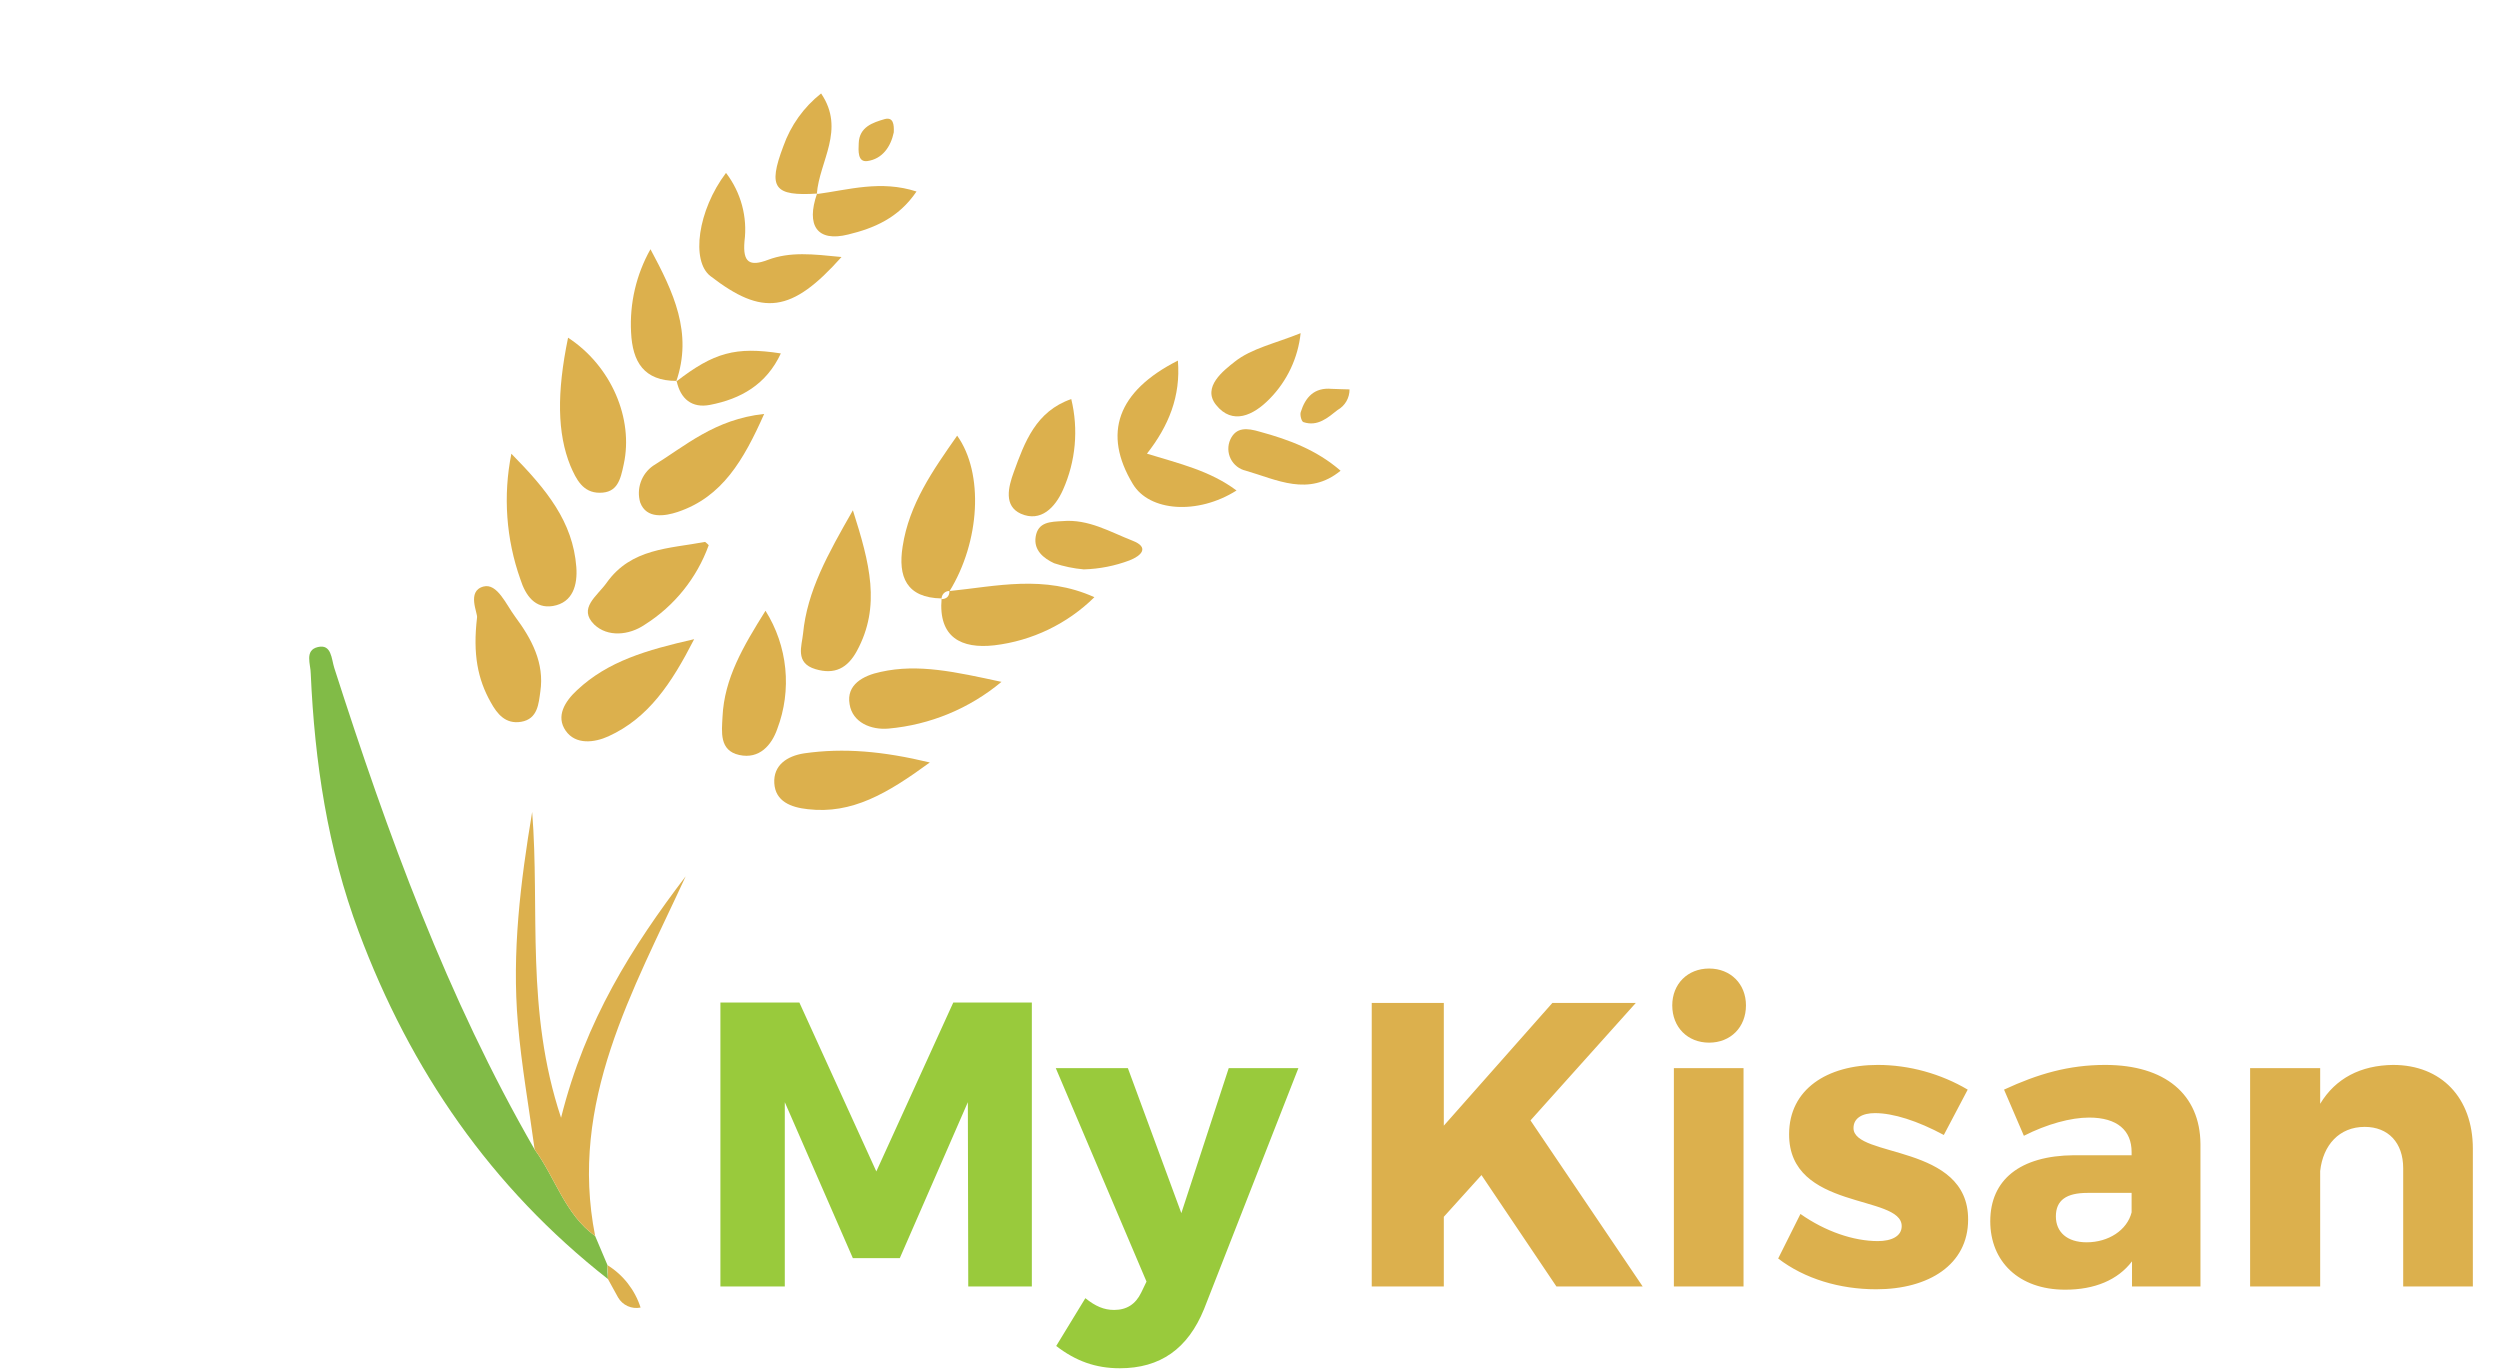 <svg width="321" height="176" viewBox="0 0 321 176" fill="none" xmlns="http://www.w3.org/2000/svg">
<path d="M78.06 164.23C63.06 152.47 52.69 137.4 46.06 119.64C42.06 108.95 40.4 97.82 39.9 86.49C39.9 85.32 39.06 83.49 40.82 83.08C42.58 82.67 42.55 84.6 42.92 85.76C49.77 107.1 57.4 128.1 68.65 147.6C71.32 151.24 72.53 155.91 76.42 158.71L78 162.44C78 163 78 163.63 78.06 164.23Z" fill="#81BB47"/>
<path d="M76.42 158.71C72.53 155.91 71.32 151.24 68.65 147.6C67.92 142.2 66.96 136.82 66.5 131.41C65.71 122.29 66.83 113.26 68.33 104.25C69.33 116.86 67.45 129.72 72.04 143.52C75.17 130.97 81.2 121.52 88.04 112.52C81.28 127.21 73 141.5 76.42 158.71Z" fill="#DCB04D"/>
<path d="M120.9 76.84C116.38 76.76 115.28 74.05 115.9 70.16C116.73 64.73 119.78 60.39 122.9 55.94C126.35 60.77 125.84 69.56 121.9 75.94L121.98 75.88C121.836 75.868 121.691 75.888 121.555 75.937C121.42 75.986 121.296 76.064 121.193 76.166C121.091 76.268 121.011 76.391 120.961 76.526C120.91 76.661 120.889 76.806 120.9 76.95V76.84Z" fill="#DCB04D"/>
<path d="M72.94 43.36C78.51 47 81.36 53.78 80.09 59.6C79.67 61.6 79.28 63.28 76.99 63.27C74.85 63.27 73.99 61.56 73.24 59.81C71.56 55.67 71.47 50.47 72.94 43.36Z" fill="#DCB04D"/>
<path d="M109.51 65.52C111.66 72.28 113.15 77.83 110.02 83.59C108.83 85.78 107.18 86.66 104.71 85.92C102.04 85.13 102.96 82.92 103.11 81.37C103.64 75.88 106.27 71.2 109.51 65.52Z" fill="#DCB04D"/>
<path d="M121.83 75.9C127.93 75.28 134.06 73.76 140.52 76.68C137.039 80.111 132.514 82.286 127.66 82.86C123.45 83.33 120.47 81.86 120.9 76.86L120.83 76.93C121.52 76.93 121.92 76.59 121.91 75.86L121.83 75.9Z" fill="#DCB04D"/>
<path d="M147.27 58.25C151.39 59.52 155.36 60.43 158.77 62.98C153.77 66.14 147.58 65.68 145.46 62.15C141.55 55.67 143.46 50.24 151.24 46.3C151.62 50.87 150.06 54.69 147.27 58.25Z" fill="#DCB04D"/>
<path d="M108.05 33C101.63 40.21 97.9 40.61 91.22 35.45C88.71 33.52 89.58 27.02 93.22 22.2C95.142 24.705 95.995 27.869 95.59 31C95.36 33.72 96.26 34.25 98.59 33.37C101.46 32.29 104.35 32.63 108.05 33Z" fill="#DCB04D"/>
<path d="M65.66 58.26C70.2 62.87 73.56 67 74 72.81C74.17 75.09 73.57 77.37 71 77.81C68.71 78.19 67.48 76.47 66.82 74.39C64.982 69.217 64.581 63.643 65.66 58.26Z" fill="#DCB04D"/>
<path d="M98.29 78.42C99.698 80.661 100.567 83.199 100.829 85.832C101.091 88.466 100.739 91.125 99.8 93.6C99.08 95.66 97.52 97.51 94.92 96.94C92.32 96.37 92.68 93.94 92.77 92.05C93 87.09 95.43 83 98.29 78.42Z" fill="#DCB04D"/>
<path d="M89.13 82.07C86.21 87.77 83.27 92.19 78.13 94.54C76.33 95.36 73.91 95.67 72.63 93.82C71.35 91.97 72.52 90.07 74.1 88.61C78.07 84.89 83 83.47 89.13 82.07Z" fill="#DCB04D"/>
<path d="M119.39 97.9C113.92 101.9 109.39 104.56 103.72 103.9C101.55 103.67 99.56 102.9 99.42 100.57C99.28 98.24 101.07 97.07 103.25 96.73C108.36 96 113.38 96.46 119.39 97.9Z" fill="#DCB04D"/>
<path d="M61.25 79.31C61.38 78.76 59.87 75.9 62.08 75.31C63.85 74.85 64.98 77.62 66.15 79.19C68.27 82.04 69.92 85.13 69.38 88.79C69.16 90.31 69.07 92.32 66.91 92.68C64.91 93.01 63.84 91.68 63.01 90.17C61.34 87.21 60.7 84 61.25 79.31Z" fill="#DCB04D"/>
<path d="M98.12 53.15C95.48 59.07 92.75 63.82 87 65.74C85.42 66.26 83 66.69 82.2 64.51C81.952 63.652 81.977 62.739 82.273 61.896C82.569 61.053 83.12 60.324 83.85 59.81C88 57.26 91.76 53.83 98.12 53.15Z" fill="#DCB04D"/>
<path d="M128.59 87.55C124.48 90.979 119.421 93.072 114.09 93.55C111.84 93.75 109.46 92.77 109.09 90.43C108.64 87.91 110.83 86.74 113.09 86.27C117.93 85.19 122.69 86.28 128.59 87.55Z" fill="#DCB04D"/>
<path d="M91 70C89.477 74.217 86.592 77.806 82.8 80.2C80.74 81.61 78 81.81 76.31 80.2C74.18 78.11 76.67 76.55 77.89 74.83C81.05 70.37 85.96 70.45 90.53 69.58C90.72 69.72 90.88 69.87 91 70Z" fill="#DCB04D"/>
<path d="M137.55 51.24C138.496 55.134 138.123 59.231 136.49 62.89C135.49 65.14 133.66 67.1 131.07 65.96C128.87 64.96 129.46 62.56 130.16 60.64C131.57 56.76 133 52.82 137.55 51.24Z" fill="#DCB04D"/>
<path d="M86.88 48.91C82.67 48.91 81.21 46.47 81.03 42.67C80.831 38.949 81.694 35.248 83.52 32C86.46 37.48 88.99 42.75 86.82 49L86.88 48.91Z" fill="#DCB04D"/>
<path d="M167 42.78C166.666 45.969 165.255 48.95 163 51.23C160.94 53.34 158.24 54.61 156.15 52C154.29 49.7 157.15 47.55 158.53 46.45C160.68 44.74 163.7 44.11 167 42.78Z" fill="#DCB04D"/>
<path d="M139.16 73.11C137.864 72.995 136.585 72.73 135.35 72.32C134.02 71.7 132.7 70.67 132.98 68.91C133.29 66.99 134.89 67 136.43 66.91C139.76 66.62 142.53 68.3 145.43 69.43C147.61 70.28 146.57 71.35 145.04 71.95C143.158 72.66 141.171 73.052 139.16 73.11Z" fill="#DCB04D"/>
<path d="M105 24.85C99.37 25.22 98.56 24.13 100.58 18.78C101.524 16.107 103.205 13.756 105.43 12C108.6 16.66 105.18 20.72 104.88 24.92L105 24.85Z" fill="#DCB04D"/>
<path d="M172.13 60.44C168.02 63.81 163.92 61.58 159.97 60.44C159.553 60.346 159.161 60.16 158.825 59.896C158.488 59.632 158.214 59.296 158.023 58.914C157.831 58.531 157.727 58.111 157.718 57.683C157.709 57.255 157.795 56.831 157.97 56.44C158.72 54.82 160.11 54.94 161.79 55.44C165.53 56.46 169.06 57.78 172.13 60.44Z" fill="#DCB04D"/>
<path d="M86.82 49C91.67 45.25 94.45 44.48 100.26 45.38C98.4 49.38 95.11 51.23 91.15 51.99C88.86 52.43 87.37 51.24 86.88 48.91L86.82 49Z" fill="#DCB04D"/>
<path d="M104.88 24.92C108.98 24.37 113.08 23.1 117.68 24.59C115.36 28.02 112.17 29.32 108.91 30.11C104.91 31.11 103.48 28.96 104.91 24.85L104.88 24.92Z" fill="#DCB04D"/>
<path d="M173.28 50C173.284 50.537 173.145 51.065 172.876 51.529C172.607 51.993 172.218 52.377 171.75 52.64C170.49 53.64 169.18 54.81 167.36 54.2C167.11 54.12 166.9 53.3 167.01 52.93C167.6 51.02 168.73 49.72 171.01 49.93C171.73 49.94 172.51 50 173.28 50Z" fill="#DCB04D"/>
<path d="M114.76 17C114.38 18.82 113.31 20.41 111.37 20.68C110.1 20.86 110.22 19.33 110.26 18.4C110.33 16.3 112.06 15.74 113.6 15.29C114.71 15 114.81 16 114.76 17Z" fill="#DCB04D"/>
<path d="M78.06 164.23C78.06 163.63 78.06 163.03 77.99 162.44C80.013 163.692 81.523 165.624 82.25 167.89C81.693 168.004 81.114 167.94 80.595 167.706C80.076 167.473 79.644 167.083 79.36 166.59L78.06 164.23Z" fill="#DCB04D"/>
<path d="M132.488 165.18V128.728H122.4L112.52 150.412L102.64 128.728H92.5V165.18H100.768V141.52L109.504 161.54H115.536L124.272 141.52L124.324 165.18H132.488ZM166.712 137.152H157.768L151.684 155.768L144.82 137.152H135.564L147.212 164.556L146.536 165.96C145.808 167.468 144.664 168.196 143.052 168.196C141.752 168.196 140.66 167.728 139.36 166.688L135.616 172.824C138.112 174.748 140.66 175.684 143.78 175.684C148.98 175.684 152.516 173.188 154.596 168.092L166.712 137.152Z" fill="#99CA3C"/>
<path d="M199.842 165.18H210.918L196.514 143.86L210.034 128.78H199.322L185.386 144.536V128.78H176.13V165.18H185.386V156.236L190.222 150.88L199.842 165.18ZM219.45 124.36C216.694 124.36 214.718 126.336 214.718 129.092C214.718 131.9 216.694 133.876 219.45 133.876C222.206 133.876 224.182 131.9 224.182 129.092C224.182 126.336 222.206 124.36 219.45 124.36ZM223.87 165.18V137.152H214.926V165.18H223.87ZM241.11 136.736C234.61 136.736 229.722 139.856 229.722 145.628C229.67 155.456 244.178 153.324 244.178 157.432C244.178 158.732 242.878 159.356 241.11 159.356C237.99 159.356 234.35 158.108 231.178 155.872L228.318 161.592C231.698 164.192 236.222 165.544 240.902 165.544C247.662 165.544 252.706 162.372 252.706 156.6C252.758 146.824 237.99 148.696 237.99 144.848C237.99 143.548 239.134 142.924 240.746 142.924C243.086 142.924 246.206 143.912 249.586 145.732L252.654 139.908C249.222 137.88 245.166 136.736 241.11 136.736ZM270.318 136.736C265.638 136.736 261.686 137.88 257.318 139.908L259.866 145.836C262.83 144.328 265.898 143.496 268.238 143.496C271.878 143.496 273.698 145.16 273.698 147.916V148.332H266.314C259.346 148.384 255.55 151.504 255.55 156.808C255.55 161.956 259.19 165.596 265.17 165.596C268.966 165.596 271.93 164.348 273.75 161.956V165.18H282.538V146.876C282.486 140.532 278.014 136.736 270.318 136.736ZM267.926 159.512C265.43 159.512 263.974 158.212 263.974 156.184C263.974 154.104 265.326 153.168 268.03 153.168H273.698V155.664C273.126 157.952 270.734 159.512 267.926 159.512ZM307.27 136.736C303.11 136.788 299.886 138.452 297.91 141.728V137.152H288.914V165.18H297.91V150.36C298.274 147.032 300.354 144.692 303.63 144.692C306.646 144.692 308.57 146.72 308.57 149.996V165.18H317.514V147.5C317.514 140.948 313.458 136.736 307.27 136.736Z" fill="#DCB04D"/>
</svg>
